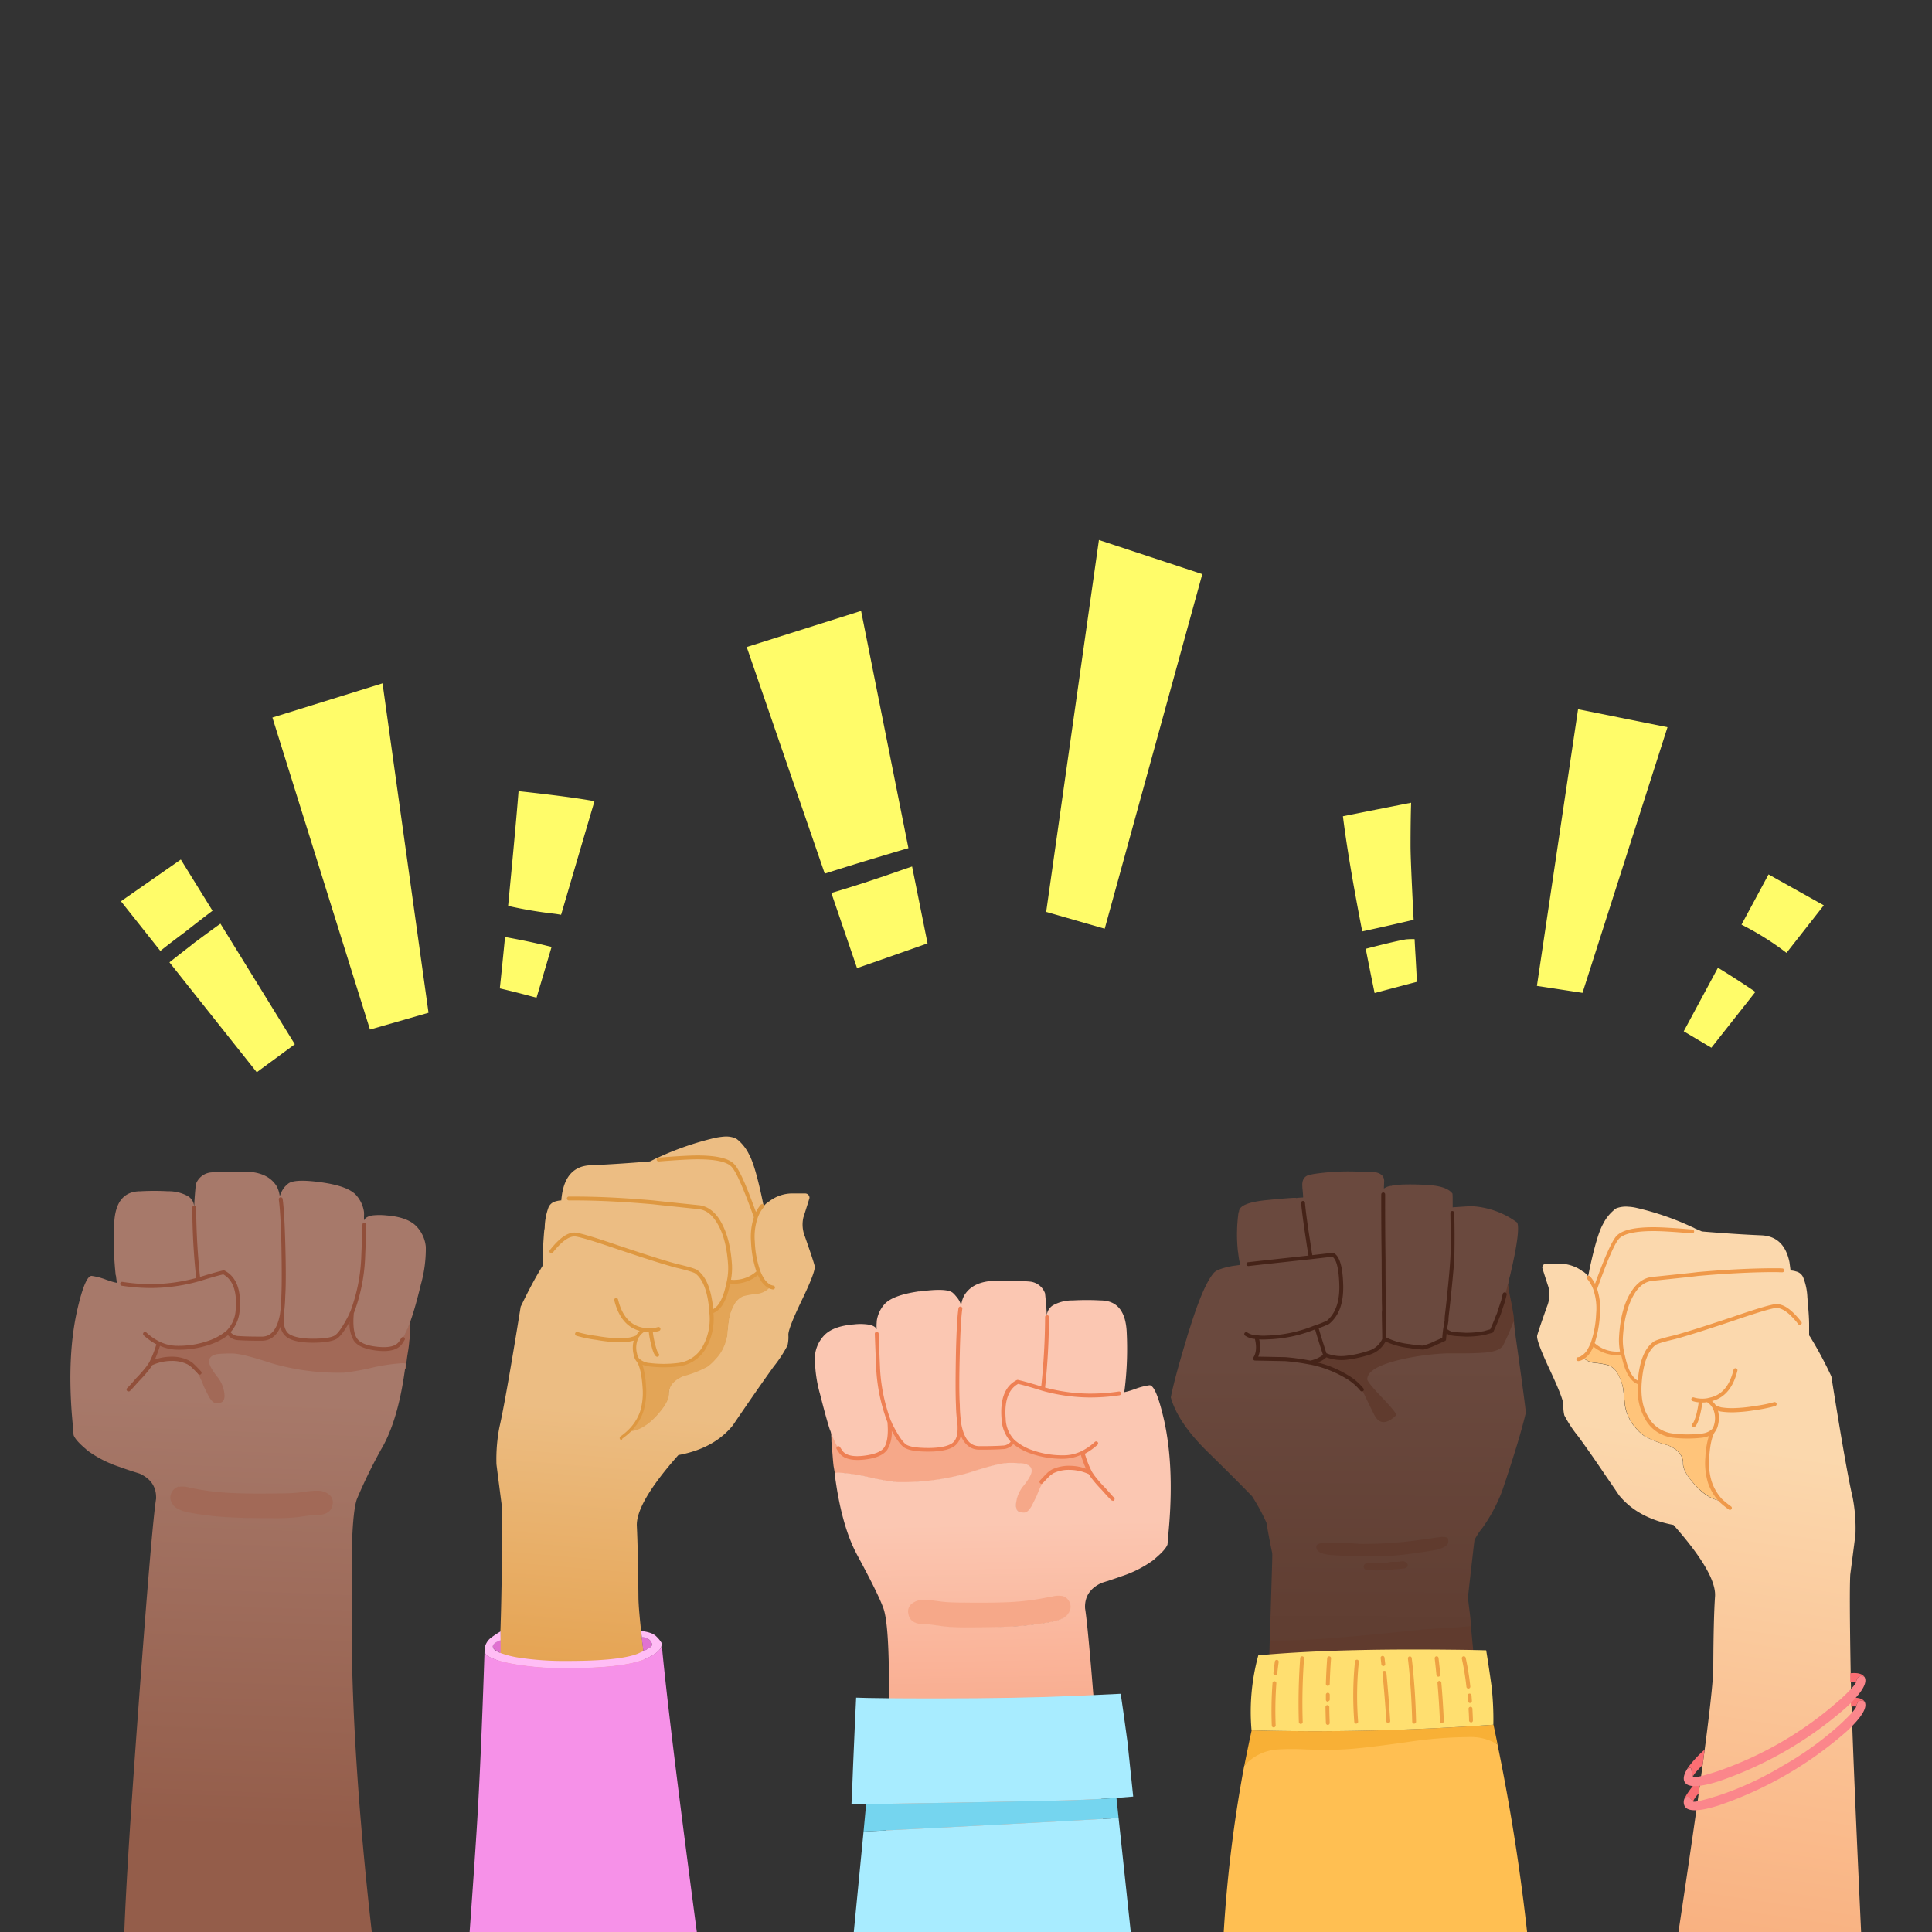 <svg xmlns="http://www.w3.org/2000/svg" xmlns:xlink="http://www.w3.org/1999/xlink" viewBox="0 0 500 500"><rect x="0" y="0" width="500" height="500" fill="#333333" stroke="none"/><defs><clipPath id="ae184c5f-622c-4929-b6ff-2430091880f5"><rect width="500" height="500" fill="none"/></clipPath><linearGradient id="fd5b0e26-0477-46ad-ad1f-4094d61a4704" x1="59.04" y1="473.56" x2="63.36" y2="361.73" gradientUnits="userSpaceOnUse"><stop offset="0" stop-color="#945d4a"/><stop offset="1" stop-color="#a7796a"/></linearGradient><linearGradient id="b4013933-eb2f-4512-9aa9-7f953f79d780" x1="161.72" y1="445.36" x2="168.44" y2="366.16" gradientUnits="userSpaceOnUse"><stop offset="0" stop-color="#e49f4a"/><stop offset="1" stop-color="#ecbd83"/></linearGradient><linearGradient id="b3c605c7-67d4-4d4f-bb54-106529988d3f" x1="257.02" y1="373.47" x2="258.32" y2="447.28" gradientUnits="userSpaceOnUse"><stop offset="0.28" stop-color="#fbc7b2"/><stop offset="1" stop-color="#f9aa8c"/></linearGradient><linearGradient id="f10c0a8f-98c0-414b-a6f8-956f45a78f44" x1="348.36" y1="483.84" x2="349" y2="352.66" gradientUnits="userSpaceOnUse"><stop offset="0" stop-color="#573427"/><stop offset="1" stop-color="#6a493e"/></linearGradient><linearGradient id="b0e8ffd4-2885-41bc-840e-a518260a9fad" x1="430.04" y1="512.84" x2="451.26" y2="373.94" gradientUnits="userSpaceOnUse"><stop offset="0" stop-color="#f9ad7c"/><stop offset="1" stop-color="#fbd8ad"/></linearGradient></defs><g id="ad80e84c-d264-4fb3-bef9-96797dccf18e" data-name="OBJECTS"><g clip-path="url(#ae184c5f-622c-4929-b6ff-2430091880f5)"><g id="a21a6cfd-efb3-456b-87ff-19b3e881b372" data-name="Layer0 0 FILL"><path d="M70.7,393.05c-4.45,0-8.07-.07-10.76-.2a79.94,79.94,0,0,1-10.73-1.2,11,11,0,0,1-3.26-1,3.82,3.82,0,0,1-2.05-2.8,3.07,3.07,0,0,1,.53-2,2.84,2.84,0,0,1,1.72-1.23,2.67,2.67,0,0,1,.81-.1,11,11,0,0,1,2.18.29,65.88,65.88,0,0,0,11.17,1.4c1.77.09,4.06.13,6.82.13l4.52,0a53.28,53.28,0,0,0,5.33-.2c.6-.06,1.5-.18,2.69-.35a18.29,18.29,0,0,1,2.3-.16h.49a5,5,0,0,1,2.93,1.1,2.78,2.78,0,0,1,.86,2.79,3,3,0,0,1-1.82,2.34,4.59,4.59,0,0,1-1.56.42l-1.66.05c-.26,0-1.7.18-4.28.55A58.48,58.48,0,0,1,70.7,393.05Zm-14.6-29.7c-.7,0-1.37-.5-2-1.5a21.62,21.62,0,0,1-1.56-3.06,22.86,22.86,0,0,0-1.44-3.19,13.9,13.9,0,0,0-2.61-2.9,9.24,9.24,0,0,0-4.22-.85A12.57,12.57,0,0,0,39.13,353l-.53.24.27-.51a25,25,0,0,0,1.64-3.92c.13-.43.27-.85.4-1.25l.07-.22.21.1A10.85,10.85,0,0,0,46,348.6a23.53,23.53,0,0,0,8-1.29,14.35,14.35,0,0,0,4.84-2.71l.19-.17.12.23a2.8,2.8,0,0,0,2.54,1.44c1.28.1,3.29.15,6,.15s4.2-2,5-5.94l.4.05c-.16,2.64.38,4.38,1.61,5.17s3.36,1.22,6.24,1.22,4.8-.29,5.8-.87,2.33-2.59,4-5.87a.51.51,0,0,1,.19-.4l.39-.39,0,.55c-.29,3.23,0,5.51.86,6.77s2.72,2,5.61,2.31a13.51,13.51,0,0,0,1.62.1c2,0,3.34-.51,4.1-1.52a8.88,8.88,0,0,0,.58-1,15.75,15.75,0,0,0,.9-1.69,13.29,13.29,0,0,0,.59-1.34,2.73,2.73,0,0,0,.2-.48l.4-1.51c0,.18,0,1.91,0,2.07,0,.44-.06.88-.1,1.31q0,1.14-.15,2.25c-.16,2.05-.4,2.91-.64,4.75l-.34,2.5-.92-.88a5.69,5.69,0,0,0-1,0,28.54,28.54,0,0,0-7,.85,60.63,60.63,0,0,1-6.94,1.2A62.33,62.33,0,0,1,70.19,353c-5-1.65-8.4-2.49-10-2.49a29,29,0,0,0-3.91.15c-1.31.24-1.94.8-1.94,1.7,0,.75.68,2,2,3.68a8.57,8.57,0,0,1,2,5,3.07,3.07,0,0,1-.23,1.45C57.83,363,57.14,363.35,56.1,363.35Z" fill="#a26957"/><path d="M30,330.05c.07.66.16,1.31.25,1.95a14.31,14.31,0,0,1-1.7-.45l-.9-.3-.15-.05a17.12,17.12,0,0,0-3.8-1q-1.7,0-3.75,9-2.55,11.44-1.35,26.9l.45,5.3q.45,1.31,3.1,3.55a6.22,6.22,0,0,0,.7.6,29.61,29.61,0,0,0,8,4.05q2.35.86,5.25,1.75,4.31,1.95,4.3,6.2a.51.51,0,0,0,0,.3q-1.08,6.54-4.6,54.4Q32,493.55,32,507.7l64.85-2.25Q91.25,458,91,422.4V404.65q.12-13,1.35-16.65a131,131,0,0,1,6.85-13.9q4.14-7.65,5.8-21.2a3.94,3.94,0,0,0-.9-.1,47.53,47.53,0,0,0-8.2,1.25,62.11,62.11,0,0,1-6.9,1.2,61.93,61.93,0,0,1-18.75-2.45q-7.6-2.51-10.1-2.5a29.81,29.81,0,0,0-3.95.15c-1.4.27-2.1.9-2.1,1.9,0,.8.68,2.07,2,3.8a8.34,8.34,0,0,1,2,4.85,3.09,3.09,0,0,1-.2,1.35c-.27.53-.88.8-1.85.8-.63,0-1.23-.47-1.8-1.4-.1-.1-.62-1.12-1.55-3.05a22.82,22.82,0,0,0-1.45-3.2,14,14,0,0,0-2.65-2.95,9.24,9.24,0,0,0-4.35-.9,12.67,12.67,0,0,0-5.25,1.2,26,26,0,0,0,1.65-4c.13-.43.27-.85.4-1.25A11,11,0,0,0,46,348.8a23.65,23.65,0,0,0,8.1-1.3,14.54,14.54,0,0,0,4.9-2.75,3,3,0,0,0,2.7,1.55q1.95.15,6,.15c2.67,0,4.38-2.07,5.15-6.1-.17,2.73.4,4.52,1.7,5.35S78,347,80.9,347s4.87-.3,5.9-.9,2.38-2.62,4-5.95a.49.49,0,0,1,.15-.35q-.45,5,.9,6.9c.87,1.3,2.78,2.1,5.75,2.4s4.9-.17,5.9-1.5a10.58,10.58,0,0,0,.6-1,14.21,14.21,0,0,0,.9-1.7,13.79,13.79,0,0,0,.6-1.35,2.37,2.37,0,0,0,.2-.5,8.38,8.38,0,0,0,.35-.8,4.41,4.41,0,0,0,.15-.55c.78-2.2,1.65-5.26,2.6-9.2a34.41,34.41,0,0,0,1.3-9.8,8.84,8.84,0,0,0-2.65-5.55c-1.57-1.47-4.07-2.33-7.5-2.6a17.35,17.35,0,0,0-3.7,0c-1.17.22-1.89.65-2.15,1.3,0-.4,0-.75,0-1.05a8.77,8.77,0,0,0,0-1.15,8.18,8.18,0,0,0-1.9-4.2Q90.3,307,83.25,306t-8.7.35a9.23,9.23,0,0,0-.85.8,7.12,7.12,0,0,0-1.3,2.45,7.22,7.22,0,0,0-.75-2.5l-.05-.1q-2.32-3.79-8.55-3.8c-4.23,0-7.12.08-8.65.25a4.63,4.63,0,0,0-3.7,3c-.1.86-.18,1.73-.25,2.6-.1,1.17-.16,2.35-.2,3.55a3.35,3.35,0,0,0-1.55-3,10.2,10.2,0,0,0-5.2-1.3,63.33,63.33,0,0,0-7.15,0q-6.49,0-6.8,8.45a85.93,85.93,0,0,0,.4,13.35m16.25,54.7a6.58,6.58,0,0,1,2.9.2,66.13,66.13,0,0,0,11.2,1.4c2.67.13,6.45.17,11.35.1,2.37,0,4.15-.07,5.35-.2.6-.07,1.5-.18,2.7-.35a17.53,17.53,0,0,1,2.75-.15,4.67,4.67,0,0,1,2.8,1.05,2.54,2.54,0,0,1,.8,2.6,2.76,2.76,0,0,1-1.7,2.2,4.54,4.54,0,0,1-1.5.4l-1.65.05c-.27,0-1.7.18-4.3.55a55.16,55.16,0,0,1-6.2.25q-6.7,0-10.75-.2a79.28,79.28,0,0,1-10.7-1.2,10.79,10.79,0,0,1-3.2-1,3.6,3.6,0,0,1-1.95-2.65,2.81,2.81,0,0,1,.5-1.9A2.65,2.65,0,0,1,46.2,384.75Z" fill="url(#fd5b0e26-0477-46ad-ad1f-4094d61a4704)"/></g><g id="a2bde308-9936-446e-abe0-46267ce46ee8" data-name="Layer0 0 MEMBER 0 1 STROKES"><path d="M33.25,360.1a.47.47,0,0,1-.35-.15.48.48,0,0,1,0-.7l.3-.3c.39-.39,1.07-1.14,2-2.23a35.33,35.33,0,0,0,2.72-3.1c.23-.33.45-.67.68-1a26.27,26.27,0,0,0,1.61-3.86c.08-.28.17-.56.26-.84a16.32,16.32,0,0,1-3.28-2.33.5.5,0,1,1,.68-.74,14.46,14.46,0,0,0,3.43,2.37h0A10.54,10.54,0,0,0,46,348.3,23.39,23.39,0,0,0,53.93,347a14.37,14.37,0,0,0,4.74-2.65A8.25,8.25,0,0,0,61,338.81c.37-4.56-.71-7.58-3.22-9-1.05.24-2.63.67-4.68,1.3l-1.66.5h0a46.24,46.24,0,0,1-11.83,1.72,49,49,0,0,1-8.09-.58.5.5,0,0,1,.18-1,46.76,46.76,0,0,0,7.91.57,45,45,0,0,0,11.16-1.57,175.37,175.37,0,0,1-1-18.23.5.5,0,0,1,.5-.5h0a.5.5,0,0,1,.5.5,175.23,175.23,0,0,0,1,17.95l1.07-.33c2.21-.67,3.87-1.12,4.94-1.36a.49.49,0,0,1,.34.05c3,1.56,4.33,4.93,3.92,10a9.4,9.4,0,0,1-2.37,5.94,2.67,2.67,0,0,0,2.11,1c1.28.1,3.28.15,6,.15,2.41,0,3.93-1.89,4.66-5.69a.08.08,0,0,1,0,0,43.06,43.06,0,0,0,.38-4.94c.13-2.78.12-7.32,0-13.52-.14-5.42-.37-9.23-.67-11.34a.5.5,0,1,1,1-.14c.3,2.14.53,6,.68,11.46.17,6.21.18,10.78,0,13.58a46.8,46.8,0,0,1-.4,5.1c-.15,2.5.35,4.14,1.47,4.86s3.26,1.17,6.08,1.17,4.7-.28,5.65-.83c.64-.39,1.82-1.7,3.81-5.66a.94.94,0,0,1,.2-.47,44.82,44.82,0,0,0,2.84-13.81q.24-5.88.33-8.79a.48.48,0,0,1,.51-.49.52.52,0,0,1,.49.51c-.06,1.95-.17,4.88-.33,8.81a46,46,0,0,1-2.91,14.14c-.28,3.13,0,5.32.82,6.51s2.59,1.9,5.39,2.18,4.57-.13,5.45-1.3c.19-.28.39-.6.6-.93a.5.5,0,1,1,.85.51c-.21.36-.42.69-.64,1-1.12,1.5-3.26,2.07-6.37,1.72s-5.14-1.18-6.11-2.62a8.61,8.61,0,0,1-1.09-4.86c-1.32,2.39-2.41,3.84-3.33,4.41-1.13.65-3.14,1-6.16,1s-5.22-.43-6.62-1.33a4.23,4.23,0,0,1-1.76-2.83c-1,2.4-2.62,3.63-4.81,3.66-2.71,0-4.75-.05-6-.15a3.67,3.67,0,0,1-2.78-1.3A15.31,15.31,0,0,1,54.26,348,24.3,24.3,0,0,1,46,349.3a11.46,11.46,0,0,1-4.6-1c-.07.23-.15.47-.22.71-.35,1-.72,2-1.11,2.85a12.72,12.72,0,0,1,4.23-.75,9.85,9.85,0,0,1,4.61,1,5.94,5.94,0,0,1,1.06.71c.63.59,1.31,1.28,2.05,2.09a.5.5,0,0,1,0,.71.51.51,0,0,1-.71,0c-.72-.79-1.39-1.47-2-2a5.69,5.69,0,0,0-.87-.57,8.91,8.91,0,0,0-4.14-.84,12.12,12.12,0,0,0-4.91,1.1c-.21.32-.42.64-.63.94a36.93,36.93,0,0,1-2.8,3.2c-1,1.11-1.65,1.86-2.06,2.26l-.3.3A.49.49,0,0,1,33.25,360.1Z" fill="#914f3a"/></g><g id="a657b7cd-db2b-44d8-92e6-8ef924c7ff01" data-name="Layer0 1 FILL"><path d="M134.76,338.12q-3.93,24.42-5.51,31.23a43.64,43.64,0,0,0-.77,9.57q0,.12,1.35,10.51.3,4.56-.11,25.06t-5,115.06L182,531.67Q165.35,426.06,165.23,413.5t-.41-18.44q-.4-5.93,10.74-18.49,9.28-1.69,14.15-7.75.12-.22,3.76-5.52t6.75-9.62a33.49,33.49,0,0,0,3.58-5.46,9.25,9.25,0,0,0,.23-2.7q-.1-1.59,3.47-9t3.34-8.8c0-.31-.84-2.88-2.52-7.69a8.27,8.27,0,0,1-.41-4.93c1.06-3.33,1.58-5,1.58-5.05a1.1,1.1,0,0,0-1.05-1.18H205.5a9.84,9.84,0,0,0-6.45,2.06.75.75,0,0,0-.3.18,5.56,5.56,0,0,0-1.11,1.05c-.11-.5-.2-1-.3-1.47q-1.93-9.19-3.52-12a11.52,11.52,0,0,0-2.88-3.7,3.3,3.3,0,0,0-.41-.29l-.35-.18a6.56,6.56,0,0,0-3-.35,18.05,18.05,0,0,0-2.29.35,77.41,77.41,0,0,0-14.33,4.93,3.89,3.89,0,0,1-.58.24c-.57.3-1.16.59-1.76.88q-8.4.7-15.33,1-5.88.19-7.28,6.63a1.55,1.55,0,0,1-.05.23,20.4,20.4,0,0,0-.3,2.23,5.76,5.76,0,0,0-1.41.24,2.7,2.7,0,0,0-1.88,1.53,16,16,0,0,0-1,5.22c0,.26-.07.52-.12.76q-.31,3.66-.35,6.28v.12c0,1,0,1.83.06,2.59l-.06.05-.59,1q-2.37,3.92-5.11,9.63m61.47-3.52a23.42,23.42,0,0,0-3.88.64,5.13,5.13,0,0,0-2.64,2.64,11.31,11.31,0,0,0-1.23,3.76c-.16,1.18-.3,2.47-.41,3.88a12,12,0,0,1-1,3.17,9.82,9.82,0,0,1-1.94,2.87,11.26,11.26,0,0,1-2.11,2,28,28,0,0,1-6.17,2.41c-2.62,1.13-3.91,2.74-3.87,4.81q0,2-3.11,5.46-3.28,3.66-6.69,4a16,16,0,0,1-2.29,2,16,16,0,0,0,2.29-2,12.44,12.44,0,0,0,3-4.75,17.49,17.49,0,0,0,.65-6.46c-.24-3.45-.79-5.75-1.65-6.93a1,1,0,0,1-.17-.23,3.14,3.14,0,0,1-.47-1.24,6.29,6.29,0,0,1,.23-4.05c.08-.15.16-.29.24-.41a11.91,11.91,0,0,1-1.71.53,15.45,15.45,0,0,1-3.4.24,37.86,37.86,0,0,1-5.4-.59,33.56,33.56,0,0,1-5.11-1.06,33.56,33.56,0,0,0,5.11,1.06,37.86,37.86,0,0,0,5.4.59,15.45,15.45,0,0,0,3.4-.24,11.91,11.91,0,0,0,1.71-.53.7.7,0,0,1,.17-.29,4.88,4.88,0,0,1,1.65-1.59,8,8,0,0,1-.88-.17q-4.81-1.19-6.4-7.58,1.58,6.41,6.4,7.58a8,8,0,0,0,.88.17,6.5,6.5,0,0,0,1.76.12,8.45,8.45,0,0,0,2-.35,8.45,8.45,0,0,1-2,.35,20.12,20.12,0,0,0,.64,3.64,6.2,6.2,0,0,0,1.06,2.7,6.2,6.2,0,0,1-1.06-2.7,20.12,20.12,0,0,1-.64-3.64,6.5,6.5,0,0,1-1.76-.12,4.88,4.88,0,0,0-1.65,1.59.7.7,0,0,0-.17.29c-.08.12-.16.26-.24.41a6.29,6.29,0,0,0-.23,4.05,3.14,3.14,0,0,0,.47,1.24,1,1,0,0,0,.17.23,4.74,4.74,0,0,0,3,1.35,30.17,30.17,0,0,0,7.51,0,9,9,0,0,0,6.93-4.81,14.94,14.94,0,0,0,1.64-8.75v-.12q-.52-7.86-3.81-10.33-.65-.53-4.94-1.53-3.75-.93-15.32-4.81-9.74-3.34-11.33-3.34c-1.7,0-3.7,1.44-6,4.34,2.29-2.9,4.29-4.34,6-4.34q1.59,0,11.33,3.34,11.56,3.87,15.32,4.81,4.29,1,4.94,1.53,3.28,2.47,3.81,10.33c1.68-.43,3-2.21,3.88-5.34.23-.86.43-1.68.58-2.46a16.91,16.91,0,0,0,.36-4.23q-.42-6.81-2.71-10.8t-5.51-4.23q-10.75-1.11-11.63-1.23-11.26-1-20.13-1h0q8.86,0,20.13,1,.89.12,11.63,1.23,3.35.3,5.51,4.23t2.71,10.8a16.91,16.91,0,0,1-.36,4.23,9.28,9.28,0,0,0,7.75-2.47,26.22,26.22,0,0,1-1.47-7.75,15.61,15.61,0,0,1,.77-6.4q-3.93-11-5.81-13.26t-9.34-2.24q-3,0-10,.53,7-.53,10-.53,7.45,0,9.34,2.24t5.81,13.26a9.67,9.67,0,0,1,1.64-2.93,9.67,9.67,0,0,0-1.64,2.93,15.61,15.61,0,0,0-.77,6.4,26.22,26.22,0,0,0,1.47,7.75,11.78,11.78,0,0,0,.77,1.59,5.55,5.55,0,0,0,1.82,2.05,3.1,3.1,0,0,0,1.17.41,3.1,3.1,0,0,1-1.17-.41A5.34,5.34,0,0,1,196.23,334.6Z" fill="url(#b4013933-eb2f-4512-9aa9-7f953f79d780)"/><path d="M163,370.09a12.28,12.28,0,0,0,2.95-4.68,17.25,17.25,0,0,0,.64-6.38c-.23-3.39-.77-5.68-1.61-6.82l.31-.25a4.58,4.58,0,0,0,2.87,1.28,21.83,21.83,0,0,0,3.38.24,38.21,38.21,0,0,0,4.09-.24,8.78,8.78,0,0,0,6.77-4.71,14.82,14.82,0,0,0,1.62-8.64v-.28l.15,0c1.6-.41,2.86-2.16,3.73-5.2.24-.86.43-1.68.59-2.45l0-.18.19,0a11.57,11.57,0,0,0,1.3.07,9,9,0,0,0,6.29-2.49l.21-.19.11.27a11.2,11.2,0,0,0,.75,1.55,5.47,5.47,0,0,0,1.75,2l.2.13-.16.17a5.4,5.4,0,0,1-2.92,1.53,23.75,23.75,0,0,0-3.85.64,4.88,4.88,0,0,0-2.53,2.55,11.13,11.13,0,0,0-1.21,3.69c-.16,1.17-.3,2.47-.41,3.86a12.22,12.22,0,0,1-1,3.24,10.09,10.09,0,0,1-2,2.93,11.6,11.6,0,0,1-2.15,2,28.19,28.19,0,0,1-6.22,2.43c-2.54,1.1-3.77,2.61-3.73,4.62,0,1.39-1,3.22-3.16,5.59s-4.51,3.84-6.82,4.06l-.55.05Z" fill="#e3a557"/></g><g id="ad115a46-58c9-4020-8a64-573db116b4a0" data-name="Layer0 1 1 STROKES"><path d="M160.86,372.67a.52.52,0,0,1-.4-.21.51.51,0,0,1,.11-.7,16.49,16.49,0,0,0,2.25-1.91,12.33,12.33,0,0,0,2.85-4.6,16.62,16.62,0,0,0,.62-6.26c-.22-3.3-.74-5.53-1.52-6.64a1,1,0,0,1-.24-.33,3.44,3.44,0,0,1-.52-1.37,7.2,7.2,0,0,1,0-3.7l-.67.17a16.17,16.17,0,0,1-3.5.25,37.73,37.73,0,0,1-5.48-.6,33.85,33.85,0,0,1-5.19-1.07.52.52,0,0,1-.32-.64.5.5,0,0,1,.64-.31,32.66,32.66,0,0,0,5,1,37.28,37.28,0,0,0,5.33.59,14.59,14.59,0,0,0,3.27-.22,11.48,11.48,0,0,0,1.47-.45,1.08,1.08,0,0,1,.18-.24,6,6,0,0,1,.81-1c-3.28-.87-5.49-3.53-6.57-7.89a.5.5,0,0,1,.36-.6.51.51,0,0,1,.61.36c1,4.11,3,6.47,6,7.21.3.07.57.13.83.17h0a6.31,6.31,0,0,0,1.61.1h0a7.94,7.94,0,0,0,1.87-.33.5.5,0,1,1,.3,1,9.26,9.26,0,0,1-1.6.33,20.72,20.72,0,0,0,.58,3.05c.45,1.89.79,2.35.91,2.46a.5.5,0,0,1,0,.7.5.5,0,0,1-.71,0c-.3-.26-.71-.84-1.21-2.95a21.93,21.93,0,0,1-.61-3.24,8.12,8.12,0,0,1-1.21-.11,4.41,4.41,0,0,0-1.32,1.33c-.09.1-.11.13-.12.18v0h0l0,.06a2,2,0,0,0-.2.36,5.78,5.78,0,0,0-.2,3.71,2.57,2.57,0,0,0,.4,1.07.58.58,0,0,0,.11.15v0h0a4.3,4.3,0,0,0,2.68,1.19,29.76,29.76,0,0,0,7.39,0,8.39,8.39,0,0,0,6.55-4.56,14.52,14.52,0,0,0,1.58-8.47v-.13c-.34-5.06-1.56-8.41-3.62-10-.18-.15-1-.56-4.74-1.44-2.52-.63-7.68-2.25-15.37-4.83-8-2.74-10.49-3.32-11.17-3.32-1.54,0-3.42,1.4-5.6,4.16a.49.49,0,0,1-.7.08.5.5,0,0,1-.08-.7c2.41-3.05,4.49-4.54,6.38-4.54,1.12,0,4.88,1.11,11.49,3.38,7.66,2.56,12.8,4.18,15.28,4.8,3.89.91,4.79,1.34,5.13,1.62,2.22,1.67,3.52,4.95,4,10,1.22-.63,2.21-2.23,2.94-4.78.23-.83.42-1.65.58-2.42a16.29,16.29,0,0,0,.34-4.1c-.27-4.44-1.15-8-2.63-10.58s-3.06-3.8-5.13-4c-7.37-.77-11.06-1.16-11.65-1.24-7.43-.65-14.19-1-20.07-1q-.94,0-1.74,0a.53.53,0,0,1-.52-.48.5.5,0,0,1,.49-.52q.81,0,1.77,0c5.91,0,12.7.34,20.18,1,.59.08,4.39.48,11.64,1.23,2.38.21,4.37,1.72,5.9,4.49s2.48,6.41,2.76,11a16.85,16.85,0,0,1-.26,3.81,8.67,8.67,0,0,0,6.57-2.16,27.49,27.49,0,0,1-1.38-7.58,16.43,16.43,0,0,1,.73-6.43c-2.56-7.16-4.46-11.52-5.66-12.94s-4.16-2.06-8.95-2.06c-2,0-5.35.19-10,.56a.5.5,0,0,1-.54-.46.51.51,0,0,1,.46-.54c4.65-.37,8-.56,10.05-.56,5.17,0,8.35.79,9.71,2.41s3,5.47,5.47,12.22a10.12,10.12,0,0,1,1.22-1.86.5.5,0,0,1,.77.65,8.83,8.83,0,0,0-1.55,2.75h0a15.14,15.14,0,0,0-.73,6.19,25.55,25.55,0,0,0,1.43,7.59h0a10.63,10.63,0,0,0,.72,1.51,5.16,5.16,0,0,0,1.68,1.88,2.67,2.67,0,0,0,.95.35.49.49,0,0,1,.43.56.51.51,0,0,1-.56.43,3.79,3.79,0,0,1-1.34-.48,6.17,6.17,0,0,1-2-2.23,10.58,10.58,0,0,1-.52-1,9.73,9.73,0,0,1-7.16,2.18c-.14.66-.31,1.35-.5,2.05-.89,3.07-2.18,4.94-3.85,5.57a15.23,15.23,0,0,1-1.73,8.76,9.45,9.45,0,0,1-7.29,5.06,31.31,31.31,0,0,1-7.65,0,7.63,7.63,0,0,1-1.68-.43,23.06,23.06,0,0,1,.9,5.47,17.85,17.85,0,0,1-.67,6.65,13.37,13.37,0,0,1-3.07,5h0a17.79,17.79,0,0,1-2.39,2A.45.45,0,0,1,160.86,372.67Z" fill="#de9841"/></g><g id="aa5b9c2f-f537-4d16-98f3-f63efe99368e" data-name="Layer0 2 FILL"><path d="M127.85,426.75a5.4,5.4,0,0,0,1.7,1v-3.3c-1.85.69-2.41,1.45-1.7,2.3m40.9-1.2a2.12,2.12,0,0,0-1.1-1.45,3.28,3.28,0,0,0-1.6-.45l.45,3.65C168.1,426.57,168.85,426,168.75,425.55Z" fill="#e072d1"/><path d="M167.65,424.1a2.12,2.12,0,0,1,1.1,1.45c.1.43-.65,1-2.25,1.75L165,428q-4.91,1.88-18.4,1.85a76.41,76.41,0,0,1-12.3-.85,25.25,25.25,0,0,1-4.75-1.2,5.4,5.4,0,0,1-1.7-1c-.71-.85-.15-1.61,1.7-2.3l0-2.3a26.55,26.55,0,0,0-2.35,1.55,4.29,4.29,0,0,0-1.8,3.05c0,.23,0,.43,0,.6a1.77,1.77,0,0,0,.45.85q1.43,1.37,6.6,2.35a74.16,74.16,0,0,0,13.9,1.15q15.19,0,20.7-2.4c2.85-1.27,4.24-2.52,4.15-3.75v-.05a.88.88,0,0,0,0-.4,7.55,7.55,0,0,0-1.25-1.55q-1.08-1.19-4.05-1.5l.2,1.6A3.28,3.28,0,0,1,167.65,424.1Z" fill="#ffbdf5"/><path d="M167.05,429.3q-5.51,2.42-20.7,2.4a74.16,74.16,0,0,1-13.9-1.15q-5.17-1-6.6-2.35a1.77,1.77,0,0,1-.45-.85q-.95,28.88-2,45.6t-4.05,56.85h65q-10.76-79.11-13.1-104.25C171.29,426.78,169.9,428,167.05,429.3Z" fill="#f691e8"/></g><g id="b599ea94-f28c-4ec9-9519-b9bc9aec3ad0" data-name="Layer0 3 FILL"><path d="M250.45,421.3a58.13,58.13,0,0,1-6.22-.25c-2.59-.37-4-.55-4.28-.55l-1.65-.05a4.71,4.71,0,0,1-1.59-.42,3,3,0,0,1-1.81-2.35,2.75,2.75,0,0,1,.87-2.78,4.91,4.91,0,0,1,2.91-1.1h.5a18.29,18.29,0,0,1,2.3.16c1.19.17,2.09.29,2.69.35a53.28,53.28,0,0,0,5.33.2l4.52,0c2.76,0,5,0,6.82-.13A65.88,65.88,0,0,0,272,413a11,11,0,0,1,2.18-.29,2.78,2.78,0,0,1,.82.1,2.84,2.84,0,0,1,1.71,1.23,3.07,3.07,0,0,1,.53,2,3.82,3.82,0,0,1-2.05,2.8,11,11,0,0,1-3.26,1,79.94,79.94,0,0,1-10.73,1.2C258.52,421.23,254.9,421.3,250.45,421.3Zm14.6-29.7a2.07,2.07,0,0,1-2-.91,3.16,3.16,0,0,1-.22-1.44,8.57,8.57,0,0,1,2-5c1.33-1.69,2-2.93,2-3.68,0-.9-.63-1.46-1.94-1.7a29,29,0,0,0-3.91-.15c-1.64,0-5,.84-10,2.49a62.33,62.33,0,0,1-18.81,2.46,61.41,61.41,0,0,1-6.94-1.2,47.1,47.1,0,0,0-8.16-1.25c-.28,0,.72,1.2.41,1.29l-1.09.68-.67-3.85c-.2-1.85-.18-2-.35-4l-.2-2.3c0-.45,0-.88-.05-1.3,0-.17,0-2.1,0-2.22l.37,1.66c.07.14.14.29.21.47.19.46.39.9.59,1.34.3.62.6,1.21.89,1.73.23.32.45.64.65.94.75,1,2.12,1.51,4.08,1.51a13.67,13.67,0,0,0,1.63-.1c2.89-.29,4.78-1.07,5.6-2.31s1.17-3.54.87-6.77l0-.55.39.39a.65.65,0,0,1,.21.49c1.62,3.19,3,5.17,3.95,5.78s3,.87,5.8.87,5-.41,6.24-1.22,1.77-2.53,1.61-5.17l.4-.05c.75,4,2.37,5.91,4.95,5.94s4.7-.05,6-.15a2.79,2.79,0,0,0,2.54-1.44l.12-.23.19.17a14.52,14.52,0,0,0,4.84,2.71,23.53,23.53,0,0,0,8,1.29,10.85,10.85,0,0,0,4.81-1.13l.21-.1.07.22c.13.4.27.82.4,1.25a25,25,0,0,0,1.64,3.92l.27.51-.53-.24a12.57,12.57,0,0,0-5.17-1.18,9.44,9.44,0,0,0-4.31.88,14.43,14.43,0,0,0-2.52,2.87,23.66,23.66,0,0,0-1.43,3.17,20.2,20.2,0,0,1-1.6,3.12C266.42,391.1,265.75,391.6,265.05,391.6Z" fill="#f6a889"/><path d="M237.9,334.2q-7.05,1-9.1,3.45a8.3,8.3,0,0,0-1.9,4.25c0,.33-.05.7-.05,1.1s0,.65.05,1.05c-.27-.63-1-1.05-2.15-1.25a14.66,14.66,0,0,0-3.7-.05c-3.43.27-5.93,1.13-7.5,2.6a8.84,8.84,0,0,0-2.65,5.55,34.41,34.41,0,0,0,1.3,9.8c1,3.93,1.82,7,2.55,9.25l.2.5c.1.3.2.58.3.85s.13.28.2.45q.3.71.6,1.35c.3.63.6,1.22.9,1.75l.65.95q1.5,2,5.9,1.5c3-.3,4.88-1.1,5.75-2.4s1.2-3.6.9-6.9a.49.49,0,0,1,.15.35c1.67,3.33,3,5.32,4,5.95s3,.9,5.9.9,5.05-.42,6.35-1.25,1.87-2.62,1.7-5.35c.77,4,2.48,6.07,5.15,6.1s4.7-.05,6-.15a3,3,0,0,0,2.7-1.55,14.54,14.54,0,0,0,4.9,2.75,23.65,23.65,0,0,0,8.1,1.3,11,11,0,0,0,4.9-1.15c.13.4.27.82.4,1.25a26,26,0,0,0,1.65,4,12.67,12.67,0,0,0-5.25-1.2,9.57,9.57,0,0,0-4.4.9,14.56,14.56,0,0,0-2.6,2.95,22.82,22.82,0,0,0-1.45,3.2c-.93,1.93-1.45,2.95-1.55,3.05-.57.93-1.17,1.4-1.8,1.4-1,0-1.58-.27-1.85-.8a3.09,3.09,0,0,1-.2-1.35,8.34,8.34,0,0,1,2-4.85c1.37-1.73,2.05-3,2.05-3.8,0-1-.7-1.63-2.1-1.9a29.81,29.81,0,0,0-3.95-.15q-2.5,0-10.1,2.5a61.93,61.93,0,0,1-18.75,2.45,62.11,62.11,0,0,1-6.9-1.2,47.53,47.53,0,0,0-8.2-1.25,3.29,3.29,0,0,0-1,.15q1.69,13.5,5.85,21.2,5.55,10.25,6.8,13.85t1.4,16.65v17.75q-.26,35.6-5.8,83.05L289.2,536q0-14.15-3.8-65.45-3.5-47.85-4.6-54.4a.51.51,0,0,0,0-.3q0-4.24,4.3-6.2,2.89-.9,5.25-1.75a29.61,29.61,0,0,0,8-4.05,6.22,6.22,0,0,0,.7-.6q2.65-2.25,3.1-3.55l.45-5.3q1.2-15.45-1.35-26.9-2.06-9-3.75-9a17.12,17.12,0,0,0-3.8,1l-.15.05-.9.3a14.31,14.31,0,0,1-1.7.45c.1-.63.18-1.28.25-1.95a85.85,85.85,0,0,0,.4-13.35q-.3-8.44-6.8-8.45a63.33,63.33,0,0,0-7.15,0,10.16,10.16,0,0,0-5.2,1.3,3.42,3.42,0,0,0-1.55,3c0-1.2-.1-2.38-.2-3.55-.07-.87-.15-1.73-.25-2.6a4.63,4.63,0,0,0-3.7-3c-1.53-.17-4.42-.25-8.65-.25s-7,1.27-8.55,3.8a.16.16,0,0,1-.05.1,7.22,7.22,0,0,0-.75,2.5,5.81,5.81,0,0,0-1.35-2.4,6.36,6.36,0,0,0-.8-.85q-1.54-1.35-8.7-.35m34.15,79a6.58,6.58,0,0,1,2.9-.2,2.65,2.65,0,0,1,1.6,1.15,2.81,2.81,0,0,1,.5,1.9,3.6,3.6,0,0,1-1.95,2.65,10.79,10.79,0,0,1-3.2,1,79.28,79.28,0,0,1-10.7,1.2q-4.05.19-10.75.2a55.16,55.16,0,0,1-6.2-.25c-2.6-.37-4-.55-4.3-.55l-1.65-.05a4.54,4.54,0,0,1-1.5-.4,2.76,2.76,0,0,1-1.7-2.2,2.54,2.54,0,0,1,.8-2.6,4.67,4.67,0,0,1,2.8-1.05,17.53,17.53,0,0,1,2.75.15c1.2.17,2.1.28,2.7.35,1.2.13,3,.2,5.35.2,4.9.07,8.68,0,11.35-.1A66.13,66.13,0,0,0,272.05,413.2Z" fill="url(#b3c605c7-67d4-4d4f-bb54-106529988d3f)"/></g><g id="e9eb0159-b21c-4e2d-a59c-7fbfb4f9c6b1" data-name="Layer0 3 MEMBER 0 1 STROKES"><path d="M287.9,388.35a.52.52,0,0,1-.35-.14l-.3-.31c-.41-.4-1.11-1.17-2.08-2.27a34.55,34.55,0,0,1-2.78-3.2c-.21-.29-.42-.61-.63-.93a12.12,12.12,0,0,0-4.91-1.1,9.13,9.13,0,0,0-4.17.84c-.29.18-.59.39-.87.6-.56.53-1.22,1.21-1.94,2a.5.5,0,0,1-.71,0,.51.51,0,0,1,0-.71c.74-.8,1.42-1.5,2-2.07a8.35,8.35,0,0,1,1-.72,10.13,10.13,0,0,1,4.66-1,12.72,12.72,0,0,1,4.23.75,29.6,29.6,0,0,1-1.1-2.84c-.08-.25-.16-.49-.23-.72a11.46,11.46,0,0,1-4.6,1,24.44,24.44,0,0,1-8.27-1.33,15.37,15.37,0,0,1-4.61-2.47,3.67,3.67,0,0,1-2.78,1.3c-1.3.1-3.34.15-6,.15-2.19,0-3.81-1.26-4.82-3.68a4.22,4.22,0,0,1-1.76,2.85c-1.4.9-3.56,1.33-6.62,1.33s-5-.32-6.15-1c-.93-.57-2-2-3.34-4.41a8.52,8.52,0,0,1-1.1,4.86c-1,1.44-3,2.3-6.11,2.62s-5.24-.22-6.35-1.7c-.21-.32-.43-.63-.66-1a.5.5,0,1,1,.82-.58l.66,1c.86,1.15,2.69,1.6,5.42,1.28s4.62-1,5.39-2.18,1.11-3.38.83-6.51A46,46,0,0,1,226.75,354c-.17-3.93-.28-6.87-.35-8.8a.5.5,0,0,1,.48-.52.51.51,0,0,1,.52.48c.07,1.93.18,4.87.35,8.8a45.12,45.12,0,0,0,2.84,13.81.94.94,0,0,1,.2.47c2,4,3.17,5.27,3.82,5.66.94.55,2.84.83,5.64.83s4.87-.39,6.08-1.17,1.62-2.37,1.47-4.89h0a43.42,43.42,0,0,1-.4-5.06c-.13-2.8-.12-7.37,0-13.58.13-5.46.35-9.32.65-11.46a.51.51,0,0,1,.57-.43.52.52,0,0,1,.43.57c-.3,2.1-.52,5.92-.65,11.34-.17,6.19-.18,10.74,0,13.52a38.21,38.21,0,0,0,.39,5v0c.72,3.8,2.25,5.66,4.67,5.69,2.67,0,4.67-.05,6-.15a2.67,2.67,0,0,0,2.11-1,9.43,9.43,0,0,1-2.37-5.94c-.41-5.1.9-8.47,3.92-10a.49.49,0,0,1,.34-.05c1.07.24,2.73.69,4.94,1.36l1.07.33a175.38,175.38,0,0,0,1-17.95.5.5,0,0,1,1,0,175.37,175.37,0,0,1-1,18.23,44.94,44.94,0,0,0,11.16,1.57,49.44,49.44,0,0,0,7.92-.54.5.5,0,0,1,.57.41.49.49,0,0,1-.41.57,50.09,50.09,0,0,1-8.08.56,46.51,46.51,0,0,1-11.82-1.71h0l-1.64-.5c-2.05-.63-3.63-1.06-4.68-1.3-2.51,1.4-3.59,4.42-3.22,9a8.2,8.2,0,0,0,2.33,5.56h0a14.26,14.26,0,0,0,4.72,2.65,23.49,23.49,0,0,0,7.94,1.27,10.63,10.63,0,0,0,4.67-1.09h0a14.92,14.92,0,0,0,3.42-2.37.5.5,0,1,1,.68.74,16.32,16.32,0,0,1-3.28,2.33l.27.85a25.54,25.54,0,0,0,1.6,3.85c.23.35.45.69.68,1a33.41,33.41,0,0,0,2.71,3.1c1,1.09,1.64,1.84,2,2.24l.3.29a.5.5,0,0,1-.35.86Z" fill="#ee8054"/></g><g id="bcaebf93-4317-42a0-909a-c1aabd3c1fc1" data-name="Layer0 4 FILL"><path d="M249.09,472.7l-25.6,1.3-6.19,63.6,79.64,2.7-7.45-69.8q-10.86.66-40.4,2.2m42.7-21.9q-1.26-9.26-1.75-12.45-3.8.15-11.9.55-14.47.64-35.57.65-16,0-21-.2-.27,5.2-.77,17.15-.27,7.31-.44,10.45l3.84-.05q23.1-.34,46.92-.85,10-.19,17.87-.75c1.49-.11,2.92-.23,4.28-.35Q292,452.76,291.79,450.8Z" fill="#a8ecff"/><path d="M223.49,474l25.6-1.3q29.53-1.53,40.4-2.2l-.55-5.2q-7.85.56-17.87.75-23.82.51-46.92.85Z" fill="#75d5ef"/></g><g id="a3a1daab-4171-4ddd-8797-4c2a9fee34be" data-name="Layer0 5 FILL"><path d="M389.6,525.4c-11.68-.23-20.48-.43-26.16-.6s-19.55-.52-40.84-.95h-.2v-.2c.27-12.78.89-23.79,1.85-32.72s2.12-22.29,3.35-39.84c.27-2.57.62-11.45,1-26.4q0-.4,0-.84v-.2h.21c12.39,0,25.55-.73,39.13-2,4.07-.4,8.27-.84,12.5-1.3l.2,0,0,.2c.6,6.35,1.61,16.73,3,30.85q.9,9.45,1.6,16.45c1.16,11.42,1.88,18.36,2.15,20.65.47,4.3.9,8.71,1.3,13.1a40.93,40.93,0,0,0,.3,4.15c.4,6.31.65,12.88.75,19.52v.2Zm-34-118.84c-.67,0-1.22,0-1.62-.06h0a1.74,1.74,0,0,1-.87-.23,1.1,1.1,0,0,1-.5-.92,1.18,1.18,0,0,1,.55-.87,1.72,1.72,0,0,1,1.05-.23l2.06,0a19,19,0,0,0,2.66-.13,5.83,5.83,0,0,1,1.28-.2h1.4l1.23-.15a1.52,1.52,0,0,1,1.33.58.89.89,0,0,1-.07,1.31,2.17,2.17,0,0,1-1.11.41l-4,.35C357.61,406.53,356.48,406.56,355.6,406.56ZM353.85,403c-.58,0-1.07,0-1.46,0-4.88-.16-7.85-.31-8.82-.45-2.14-.28-3.22-1-3.22-2.25,0-.32.15-.75.89-1l1-.25h3.85c1.28,0,3.2.13,5.71.3a104,104,0,0,0,14.66-.9c5.62-.81,6.47-.9,6.63-.9.92,0,1.45.14,1.66.43.07.11.14.31.14,1,0,1-1.06,1.73-3.25,2.29-.61.14-2.4.42-5.47.86a79.18,79.18,0,0,1-10.28.85Zm4.23-34.69c-1.06,0-2-.71-2.66-2.1-1.26-2.55-2.32-4.74-3.15-6.51a14.22,14.22,0,0,0-3.87-3.26,29.21,29.21,0,0,0-9.29-3.57v-.39c2-.55,3.33-1.2,3.84-1.92l.09-.14.15.07a9.81,9.81,0,0,0,4,.78c.38,0,.76,0,1.15-.05a29.67,29.67,0,0,0,5.91-1.29,6.07,6.07,0,0,0,3.88-3.34l0-.17V346l.3.19a17.17,17.17,0,0,0,6.43,1.92,30.22,30.22,0,0,0,3.53.4,16.46,16.46,0,0,0,3.25-1.23c.71-.3,1.37-.6,2-.9.06-.79.15-1.56.24-2.29l0-.36.27.22a6.57,6.57,0,0,0,1.56.93,16.24,16.24,0,0,0,1.88.18l1.8.1h.4a24.2,24.2,0,0,0,4.45-.46c.62-.18,1.19-.34,1.7-.47.45-.94.91-2,1.35-3.15.14-.37.29-.74.46-1.11.32-1,.69-2.17,1.09-3.33l.45-1.79.3-1.1c.06-.27.15-.58.25-.95l.23-2.31c.1.44.37,3.28.51,3.92q.09.42.15.81c.4,1.81.74,3.61,1,5.35.05.5.3,3.89.35,4.33-1.5,3.8-2.61,2.95-3,3.51-.74,1-2.34,1.64-4.75,1.84-1.66.13-3.55.2-5.62.2h-4.3a64.59,64.59,0,0,0-12.7,1.79c-5.11,1.31-7.7,2.89-7.7,4.71,0,.19.35,1,3.55,4.36,2.51,2.62,3.82,4.2,4,4.84l0,.11-.09.08C360.25,367.65,359.09,368.29,358.08,368.29Z" fill="#603b2e"/><path d="M320.55,313.65a40.9,40.9,0,0,0-.15,10.45l.05,0c0,.47.08.93.15,1.4a16,16,0,0,0,.4,1.85l-1.85.25c-2.69.5-4.34,1.09-4.95,1.75q-2.7,3-6.2,14.15c-.2.63-.42,1.3-.65,2-.13.5-.27,1-.4,1.4q-3,9.9-3.95,14.75,1.85,6.56,9.55,14.1t11.5,11.5a52,52,0,0,1,3.7,6.8c.5,2.93,1,5.57,1.5,7.9.1.36-.24,8.49-.6,22.69,12.44,0,25.7-1.56,39.35-2.89,4-.4,8.44-.46,12.74-.93-.33-3.62-.77-6.34-.84-7.42q1.55-13.8,1.7-14.85a17.21,17.21,0,0,1,2.1-3.2,42.4,42.4,0,0,0,5-9.35q1.5-4.35,3.3-10.1t2.9-10.35q-.75-6.3-2.95-21.7a4.2,4.2,0,0,1-.1-.85.6.6,0,0,1-.05-.4c0-.19-.06-.39-.1-.6a61.65,61.65,0,0,1-2.75,6.3q-1.05,1.45-4.6,1.75c-1.67.13-3.53.2-5.6.2h-4.3a64.24,64.24,0,0,0-12.75,1.8q-7.84,2-7.85,4.9,0,.71,3.6,4.5c2.47,2.57,3.78,4.15,3.95,4.75q-3.84,3.75-5.8-.15c-1.27-2.57-2.32-4.73-3.15-6.5a14.15,14.15,0,0,0-3.95-3.35,29.63,29.63,0,0,0-9.35-3.6c2.1-.57,3.42-1.23,4-2a10.53,10.53,0,0,0,5.25.75,30.08,30.08,0,0,0,5.95-1.3,6.21,6.21,0,0,0,4-3.45v-.25a17.29,17.29,0,0,0,6.5,2,30.32,30.32,0,0,0,3.55.4,16,16,0,0,0,3.35-1.25c.7-.3,1.37-.6,2-.9a.16.16,0,0,1,.1-.05c.07-.83.15-1.63.25-2.4a6.38,6.38,0,0,0,1.6,1h.1a11.2,11.2,0,0,0,1.85.2l1.8.1a24.19,24.19,0,0,0,4.9-.45c.67-.2,1.27-.37,1.8-.5.47-1,.93-2.05,1.4-3.25.13-.37.28-.73.45-1.1.33-1.07.7-2.18,1.1-3.35.15-.59.3-1.18.45-1.8l.3-1.1c.07-.27.15-.58.25-1a2.54,2.54,0,0,1,.25-.75,4,4,0,0,0,.05-.5c.12-.48.25-1,.4-1.5q2.75-11.7,1.85-13.75a21.72,21.72,0,0,0-12.05-4.25l-4.65.3c0-.5,0-1,0-1.55s0-1.34-.05-2q-1.24-1.65-5-2.1a64.9,64.9,0,0,0-7.65-.25,17.59,17.59,0,0,0-2.5.25.51.51,0,0,1-.3,0,1.73,1.73,0,0,0-.3.1.23.23,0,0,1-.2,0l-.5.1a4.49,4.49,0,0,0-1.3.6c0-.57.05-1.08.05-1.55q.25-2.25-2.4-2.7-2.51-.15-4.95-.15a59.5,59.5,0,0,0-10.95.65l-1,.2c-1.37.33-2,1.35-1.85,3.05,0,.48.08.89.1,1.25.07.76.1,1.28.1,1.55a17.23,17.23,0,0,0-1.75.15,1,1,0,0,0-.3-.05h-.5c-1.59.09-3.77.28-6.55.55q-7.65.71-7.5,3.15m54.05,84.4a2.18,2.18,0,0,1,.1.9c0,.87-1,1.57-3.1,2.1-.6.13-2.42.42-5.45.85a78.86,78.86,0,0,1-10.25.85c-1.56,0-2.73,0-3.5,0-4.9-.16-7.84-.31-8.8-.45-2-.27-3.05-.95-3.05-2.05,0-.37.25-.63.75-.8l1-.25h3.8q1.9,0,5.7.3a104.65,104.65,0,0,0,14.7-.9q6.25-.9,6.6-.9c.83,0,1.33.12,1.5.35m-20.4,6.4a31.1,31.1,0,0,0,4.75-.1,5.7,5.7,0,0,1,1.25-.2h1.4l1.25-.15a1.31,1.31,0,0,1,1.15.5.7.7,0,0,1-.05,1.05,2,2,0,0,1-1,.35l-4,.35a36.15,36.15,0,0,1-4.95.05,1.61,1.61,0,0,1-.8-.2.9.9,0,0,1-.4-.75,1,1,0,0,1,.45-.7A1.63,1.63,0,0,1,354.2,404.45Z" fill="url(#f10c0a8f-98c0-414b-a6f8-956f45a78f44)"/></g><g id="a1a44899-22b0-457d-a377-2c6478ed6d2a" data-name="Layer0 5 MEMBER 0 1 STROKES"><path d="M352.45,360.1a.51.51,0,0,1-.39-.19,13.77,13.77,0,0,0-3.81-3.23,29.15,29.15,0,0,0-9.16-3.53H339a58,58,0,0,0-6.39-.89l-7.82-.15a.49.49,0,0,1-.43-.27.47.47,0,0,1,0-.51c.77-1.14.9-2.76.41-4.81a5,5,0,0,1-2.58-.88.51.51,0,0,1-.05-.71.51.51,0,0,1,.71-.05,4.35,4.35,0,0,0,2.36.68h.08a11.56,11.56,0,0,0,2.55.09,34.74,34.74,0,0,0,12.26-2.57.47.47,0,0,1,.17,0,.14.14,0,0,0,.09-.05l.14-.07h0a30,30,0,0,0,2.89-1.16c2.26-1.89,3.35-5,3.22-9.31-.15-5.06-1-6.75-1.8-7.25l-5.54.64h0c-8.55.92-13.94,1.52-16.14,1.77a.51.51,0,0,1-.56-.44.5.5,0,0,1,.44-.55q3.24-.37,15.63-1.72c-.29-1.69-.43-2.6-.47-2.85l-.2-1.39c-.6-3.8-1-6.95-1.25-9.35a.5.5,0,0,1,1-.09c.22,2.37.64,5.5,1.24,9.29l.21,1.41c0,.24.18,1.2.46,2.87l5.23-.6a.52.52,0,0,1,.28.05c1.53.76,2.34,3.44,2.48,8.19s-1.08,8.05-3.63,10.15a.39.39,0,0,1-.11.06c-.81.38-1.68.74-2.6,1.07.38,1.38,1.06,3.55,2,6.47l0,0a10.29,10.29,0,0,0,4.95.68,28.52,28.52,0,0,0,5.83-1.28,5.68,5.68,0,0,0,3.66-3.08v-.13c0-1.71-.07-3.92-.1-6.65a6.4,6.4,0,0,1,.05-.73c0-.92-.05-2-.05-3.08,0-2.86-.05-6.1-.05-9.7-.09-7.4-.12-13.18-.1-17.15a.53.53,0,0,1,.5-.5.5.5,0,0,1,.5.5c0,4,0,9.74.1,17.14q0,5.42.05,9.7c0,1.1,0,2.15.05,3.14,0,.3-.05.49-.05.67q0,3.87.09,6.36a17.6,17.6,0,0,0,6.08,1.74,29.23,29.23,0,0,0,3.43.4,16,16,0,0,0,3.18-1.2c.66-.28,1.27-.55,1.85-.83.06-.73.13-1.45.22-2.13v0c.13-.8.26-1.58.4-2.35a12.15,12.15,0,0,1,.09-1.58c.24-2,.44-3.82.6-5.48.53-5.1.82-8.68.85-10.66.06-3.24,0-6.63-.05-10.1a.49.49,0,0,1,.49-.51.51.51,0,0,1,.51.48c.09,3.48.11,6.9.05,10.15,0,2-.32,5.62-.85,10.74-.17,1.67-.37,3.5-.6,5.51a10.77,10.77,0,0,0-.1,1.54c-.12.75-.24,1.44-.36,2.14a5.65,5.65,0,0,0,1.17.66h.1a10,10,0,0,0,1.76.19l1.8.1a24.71,24.71,0,0,0,4.79-.44c.54-.17,1.06-.31,1.54-.44.43-.9.86-1.91,1.28-3,.14-.37.29-.75.47-1.13.31-1,.68-2.13,1.08-3.3l.43-1.76a.5.5,0,1,1,1,.24l-.45,1.8c-.41,1.2-.78,2.32-1.11,3.38-.19.41-.33.77-.46,1.12-.47,1.22-1,2.32-1.42,3.3a.53.53,0,0,1-.33.27c-.53.13-1.12.29-1.78.49a24.59,24.59,0,0,1-5.05.47l-1.82-.1a11.89,11.89,0,0,1-1.88-.2,1.2,1.2,0,0,1-.23,0,5.68,5.68,0,0,1-1-.52c-.06.5-.11,1-.15,1.55a.51.51,0,0,1-.33.43l-.05,0c-.64.3-1.32.61-2,.91a17,17,0,0,1-3.44,1.28h-.14a31.6,31.6,0,0,1-3.61-.41,19.26,19.26,0,0,1-6.09-1.69,6.8,6.8,0,0,1-4.16,3.43,31.25,31.25,0,0,1-6,1.32,11.39,11.39,0,0,1-5.16-.65,6.17,6.17,0,0,1-2.26,1.34,27.94,27.94,0,0,1,7.78,3.24,14.53,14.53,0,0,1,4.07,3.46.49.49,0,0,1-.08.7A.51.51,0,0,1,352.45,360.1Zm-26.82-9,7,.13a58.32,58.32,0,0,1,6.46.89,8,8,0,0,0,3.31-1.48h0c-1-3-1.65-5.18-2.06-6.6a35.17,35.17,0,0,1-12.47,2.59,12.43,12.43,0,0,1-2,0A7.36,7.36,0,0,1,325.63,351.12Z" fill="#452318"/></g><g id="e8b8ad04-7622-4cc1-8928-faccea453fdd" data-name="Layer0 6 FILL"><path d="M338.11,455.26c4.18.13,8,1.91,10.84,1.74,3.19-.2,9.12-.71,16.41-1.74,6-.87,10.68.25,15.21.25,3.13,0,5.07-5.33,7-4.06q-.51-2.55-1.06-5.1-32.3,2.29-62.58,1.45-1,4.59-1.91,9.2c2.27-2.46,5.12-1.53,8.27-1.87A72.15,72.15,0,0,1,338.11,455.26Z" fill="#f8b036"/><path d="M348.43,452.7c-2.83.17-6.34.18-10.51.05a61.49,61.49,0,0,0-7.81.05A12.63,12.63,0,0,0,322,457a345.59,345.59,0,0,0-5.74,74.65h81.49a529.26,529.26,0,0,0-10.2-80.2,13.33,13.33,0,0,0-7.54-1.9,112.27,112.27,0,0,0-15.83,1.3Q353.21,452.4,348.43,452.7Z" fill="#ffbf52"/><path d="M386,436.3q-.75-5.4-1.38-9.2-5.26-.15-14.34-.2-26.83-.15-44.63,1.5a55.31,55.31,0,0,0-1.75,19.4q30.28.85,62.58-1.45A77,77,0,0,0,386,436.3Z" fill="#ffdf70"/></g><g id="a8b0ec6a-8727-4d60-b911-66183eca847d" data-name="Layer0 6 MEMBER 0 1 STROKES"><path d="M329.64,447.05a.5.5,0,0,1-.5-.48,96.79,96.79,0,0,1,.19-11,.49.49,0,0,1,.53-.46.49.49,0,0,1,.46.53,97.29,97.29,0,0,0-.18,10.87.5.5,0,0,1-.48.52Zm14-.65a.5.5,0,0,1-.5-.48c-.05-1.37-.09-2.75-.1-4.14a.49.49,0,0,1,.49-.5h0a.51.51,0,0,1,.5.49c0,1.38.05,2.75.1,4.11a.5.5,0,0,1-.48.52Zm-7-.25a.5.5,0,0,1-.5-.48,159.93,159.93,0,0,1,.35-16.56.51.51,0,0,1,.54-.46.5.5,0,0,1,.46.54,157.62,157.62,0,0,0-.35,16.44.5.5,0,0,1-.48.52Zm14.34-.07a.5.5,0,0,1-.49-.46,88,88,0,0,1,.18-15.64.52.52,0,0,1,.55-.45.49.49,0,0,1,.45.54,87,87,0,0,0-.19,15.46.49.49,0,0,1-.45.54Zm15,0a.51.51,0,0,1-.5-.49c-.14-5.75-.51-11.25-1.11-16.35a.5.5,0,0,1,.44-.56.5.5,0,0,1,.55.44c.6,5.13,1,10.66,1.12,16.45a.5.5,0,0,1-.49.51Zm7.17-.15a.5.5,0,0,1-.5-.48c-.14-3.36-.36-6.68-.63-9.88a.5.5,0,1,1,1-.08c.28,3.21.49,6.54.64,9.92a.5.5,0,0,1-.48.52Zm-13.86,0a.49.49,0,0,1-.5-.47c-.28-4.38-.62-8.58-1-12.51a.49.49,0,0,1,.45-.54.52.52,0,0,1,.55.45c.38,3.93.72,8.15,1,12.54a.52.52,0,0,1-.47.53Zm21.4-.2a.5.5,0,0,1-.5-.48c0-1-.07-2.06-.13-3a.51.51,0,0,1,.48-.53.49.49,0,0,1,.52.47c.05,1,.1,2,.13,3.06a.5.5,0,0,1-.48.52Zm-.26-5a.5.5,0,0,1-.5-.47l-.11-1.42a.5.5,0,0,1,1-.08l.11,1.43a.5.5,0,0,1-.46.53Zm-36.81-.33h0a.5.5,0,0,1-.48-.51c0-.43,0-.87,0-1.3a.5.5,0,1,1,1,0c0,.43,0,.87,0,1.3A.51.51,0,0,1,343.56,440.3ZM380,437a.49.49,0,0,1-.49-.45,69,69,0,0,0-1.19-7.29.5.5,0,1,1,1-.22,68.43,68.43,0,0,1,1.2,7.41.5.5,0,0,1-.44.55Zm-36.38-.7h0a.5.5,0,0,1-.48-.51c.06-2.19.18-4.43.34-6.68a.5.5,0,0,1,1,.08c-.17,2.23-.28,4.46-.34,6.62A.51.51,0,0,1,343.64,436.3Zm28.63-2.38a.49.49,0,0,1-.5-.45q-.21-2.16-.45-4.26a.5.5,0,0,1,.44-.56.49.49,0,0,1,.55.44c.17,1.41.32,2.84.46,4.29a.5.5,0,0,1-.46.54Zm-42.21-.37H330a.5.5,0,0,1-.44-.55c.1-1,.23-2,.37-3a.51.51,0,0,1,.57-.43.51.51,0,0,1,.42.57c-.14,1-.26,2-.37,3A.5.5,0,0,1,330.06,433.55ZM358,431.17a.5.5,0,0,1-.5-.44l-.19-1.62a.51.51,0,0,1,.44-.56.51.51,0,0,1,.56.44l.19,1.63a.5.5,0,0,1-.44.55Z" fill="#eea243"/></g><g id="b3acbda5-7cdd-4253-ba3a-7c8bc3aec157" data-name="Layer0 7 FILL"><path d="M400.15,327a1.07,1.07,0,0,0-1,1.15s.53,1.72,1.6,5a8.17,8.17,0,0,1-.4,5q-2.55,7.2-2.55,7.65-.11,1.46,3.35,8.85t3.45,8.95a9.39,9.39,0,0,0,.25,2.7,32.46,32.46,0,0,0,3.6,5.45q3.19,4.35,6.75,9.65c2.43,3.53,3.68,5.37,3.75,5.5q4.85,6,14.15,7.75,11.15,12.6,10.75,18.5t-.45,18.45q-.11,12.56-16.7,118.15l57.25-2.1q-4.65-94.5-5-115t-.1-25.15q1.35-10.35,1.35-10.5a42,42,0,0,0-.75-9.55q-1.61-6.79-5.5-31.25a101.38,101.38,0,0,0-5.1-9.6,7.5,7.5,0,0,0-.65-1v-.05c0-.77,0-1.62,0-2.55v-.1c0-1.8-.17-3.92-.4-6.35a6.9,6.9,0,0,0-.05-.75,15.56,15.56,0,0,0-1.1-5.25,2.64,2.64,0,0,0-1.85-1.5,5,5,0,0,0-1.4-.25q-.15-1.15-.3-2.25a.49.49,0,0,1-.05-.2q-1.46-6.45-7.3-6.65-6.94-.3-15.3-1c-.6-.27-1.22-.53-1.85-.8a2.8,2.8,0,0,0-.6-.3,71.88,71.88,0,0,0-14.25-4.95,12.15,12.15,0,0,0-2.3-.35,7.23,7.23,0,0,0-3,.35,1.17,1.17,0,0,0-.35.2,2,2,0,0,0-.45.35,11.22,11.22,0,0,0-2.8,3.6q-1.6,2.81-3.55,12a13.88,13.88,0,0,1-.3,1.45,6.51,6.51,0,0,0-1.1-1.05.61.61,0,0,0-.3-.15,9,9,0,0,0-1.5-.95,11,11,0,0,0-4.95-1.1h-3m61.15,1.6c-.57,0-1.17-.05-1.8-.05q-8.85,0-20.1,1-.9.15-11.65,1.25c-2.23.2-4.07,1.6-5.5,4.2s-2.43,6.27-2.7,10.8a15.22,15.22,0,0,0,.35,4.25c.17.77.37,1.58.6,2.45.9,3.13,2.18,4.92,3.85,5.35q.56-7.85,3.8-10.3c.43-.37,2.08-.88,5-1.55q3.75-.94,15.3-4.8,9.75-3.34,11.35-3.35,2.6,0,6,4.35-3.4-4.35-6-4.35-1.61,0-11.35,3.35Q436.85,345,433.1,346c-2.87.67-4.52,1.18-5,1.55q-3.25,2.44-3.8,10.3V358q-.35,5.4,1.65,8.7a8.94,8.94,0,0,0,6.9,4.85,31.49,31.49,0,0,0,7.55,0,4.84,4.84,0,0,0,3-1.35,1.48,1.48,0,0,0,.15-.25,3.85,3.85,0,0,0,.5-1.25,6.54,6.54,0,0,0-.25-4,2.92,2.92,0,0,1-.25-.4,1.05,1.05,0,0,0-.15-.3,4.57,4.57,0,0,0-1.65-1.55,8,8,0,0,1-1.75.1,24.58,24.58,0,0,1-.65,3.65,6.19,6.19,0,0,1-1.1,2.7,6.19,6.19,0,0,0,1.1-2.7,24.58,24.58,0,0,0,.65-3.65,7.26,7.26,0,0,1-2-.35,7.26,7.26,0,0,0,2,.35,8,8,0,0,0,1.75-.1l.85-.2q4.85-1.15,6.4-7.55-1.55,6.4-6.4,7.55l-.85.2a4.57,4.57,0,0,1,1.65,1.55,1.05,1.05,0,0,1,.15.3,17.28,17.28,0,0,0,1.7.55,19,19,0,0,0,3.4.2,38.74,38.74,0,0,0,5.4-.55,37.75,37.75,0,0,0,5.1-1,37.75,37.75,0,0,1-5.1,1,38.74,38.74,0,0,1-5.4.55,19,19,0,0,1-3.4-.2,17.28,17.28,0,0,1-1.7-.55,2.92,2.92,0,0,0,.25.4,6.54,6.54,0,0,1,.25,4,3.85,3.85,0,0,1-.5,1.25,1.48,1.48,0,0,1-.15.25q-1.31,1.75-1.65,6.9a16.82,16.82,0,0,0,.65,6.45,12.82,12.82,0,0,0,2.9,4.85,26,26,0,0,0,2.35,1.9,26,26,0,0,1-2.35-1.9q-3.35-.45-6.6-4.05c-2.1-2.33-3.15-4.17-3.15-5.5.07-2.07-1.22-3.67-3.85-4.8a26.47,26.47,0,0,1-6.15-2.4,12,12,0,0,1-2.15-2,9.89,9.89,0,0,1-1.9-2.85,10.43,10.43,0,0,1-1-3.2c-.13-1.4-.27-2.68-.4-3.85A11.44,11.44,0,0,0,418.9,356a4.86,4.86,0,0,0-2.65-2.65,21.26,21.26,0,0,0-3.85-.65,5.29,5.29,0,0,1-2.9-1.5,2.15,2.15,0,0,1-1.1.45,2.15,2.15,0,0,0,1.1-.45,5,5,0,0,0,1.9-2,12.42,12.42,0,0,0,.75-1.55,26.61,26.61,0,0,0,1.45-7.75,15.28,15.28,0,0,0-.75-6.4,9.48,9.48,0,0,0-1.65-2.9,9.48,9.48,0,0,1,1.65,2.9q3.94-11.06,5.8-13.3c1.27-1.47,4.38-2.2,9.35-2.2q3,0,9.95.6-6.9-.6-9.95-.6c-5,0-8.08.73-9.35,2.2s-3.17,5.93-5.8,13.3a15.28,15.28,0,0,1,.75,6.4,26.61,26.61,0,0,1-1.45,7.75A9.17,9.17,0,0,0,419.9,350a15.22,15.22,0,0,1-.35-4.25q.4-6.79,2.7-10.8c1.43-2.6,3.27-4,5.5-4.2q10.75-1.1,11.65-1.25,11.25-1,20.1-1C460.13,328.5,460.73,328.52,461.3,328.55Z" fill="url(#b0e8ffd4-2885-41bc-840e-a518260a9fad)"/><path d="M424.35,358v-.15c-1.67-.43-3-2.22-3.85-5.35-.23-.87-.43-1.68-.6-2.45a9.17,9.17,0,0,1-7.75-2.45,12.42,12.42,0,0,1-.75,1.55,5,5,0,0,1-1.9,2,5.29,5.29,0,0,0,2.9,1.5,21.26,21.26,0,0,1,3.85.65A4.86,4.86,0,0,1,418.9,356a11.44,11.44,0,0,1,1.25,3.75c.13,1.17.27,2.45.4,3.85a10.43,10.43,0,0,0,1,3.2,9.89,9.89,0,0,0,1.9,2.85,12,12,0,0,0,2.15,2,26.47,26.47,0,0,0,6.15,2.4c2.63,1.13,3.92,2.73,3.85,4.8,0,1.33,1,3.17,3.15,5.5s4.37,3.75,6.6,4.05a12.82,12.82,0,0,1-2.9-4.85,16.82,16.82,0,0,1-.65-6.45q.34-5.15,1.65-6.9a4.84,4.84,0,0,1-3,1.35,31.49,31.49,0,0,1-7.55,0,8.94,8.94,0,0,1-6.9-4.85Q424,363.35,424.35,358Z" fill="#ffc47a"/></g><g id="bff5ece4-de1c-45bd-8115-af6e50e28e4c" data-name="Layer0 7 1 STROKES"><path d="M447.7,390.75a.52.52,0,0,1-.29-.09,25.56,25.56,0,0,1-2.39-1.94h0l0,0a13.47,13.47,0,0,1-3-5,17.56,17.56,0,0,1-.67-6.63,22.31,22.31,0,0,1,.91-5.46,7.86,7.86,0,0,1-1.69.44,32.5,32.5,0,0,1-7.67,0,9.45,9.45,0,0,1-7.28-5.1,15.05,15.05,0,0,1-1.73-8.74c-1.67-.63-2.93-2.46-3.82-5.57-.19-.72-.36-1.4-.51-2a9.64,9.64,0,0,1-7.18-2.16c-.16.34-.32.67-.5,1a5.58,5.58,0,0,1-2.07,2.23,2.7,2.7,0,0,1-1.31.52.53.53,0,0,1-.55-.46.51.51,0,0,1,.46-.54,1.67,1.67,0,0,0,.84-.35l0,0,0,0a4.55,4.55,0,0,0,1.7-1.85,14.62,14.62,0,0,0,.72-1.48,26.41,26.41,0,0,0,1.41-7.6,15,15,0,0,0-.72-6.2h0a9.15,9.15,0,0,0-1.56-2.75.5.5,0,1,1,.76-.64,10,10,0,0,1,1.23,1.86c2.45-6.77,4.24-10.78,5.45-12.26,1.39-1.6,4.57-2.38,9.74-2.38,2,0,5.41.2,10,.6a.5.5,0,1,1-.08,1c-4.56-.4-7.89-.6-9.91-.6-4.79,0-7.81.68-9,2s-3.08,5.79-5.65,13a16.25,16.25,0,0,1,.72,6.43,28.32,28.32,0,0,1-1.36,7.58,8.56,8.56,0,0,0,6.56,2.15,15,15,0,0,1-.25-3.85c.27-4.58,1.2-8.29,2.77-11s3.49-4.23,5.89-4.45c7.11-.73,11-1.14,11.61-1.24,7.51-.67,14.29-1,20.18-1,.64,0,1.25,0,1.83.05a.5.5,0,0,1,.47.53.51.51,0,0,1-.53.47c-.56,0-1.15-.05-1.77-.05-5.86,0-12.61.34-20.06,1-.57.09-4.5.52-11.64,1.25-2.08.18-3.75,1.47-5.11,3.94s-2.38,6.16-2.64,10.59a14.55,14.55,0,0,0,.34,4.11h0c.16.76.36,1.56.59,2.42.73,2.54,1.71,4.14,2.92,4.77.44-5,1.74-8.32,4-10,.32-.27,1.22-.73,5.14-1.64,2.47-.62,7.6-2.24,15.25-4.78,6.61-2.28,10.38-3.38,11.51-3.38,1.91,0,4,1.49,6.39,4.54a.5.5,0,1,1-.78.62c-2.16-2.76-4.05-4.16-5.61-4.16-.69,0-3.19.58-11.19,3.32-7.67,2.56-12.83,4.18-15.34,4.81-3.78.89-4.58,1.31-4.75,1.45-2.05,1.55-3.26,4.89-3.62,9.94V358c-.23,3.51.3,6.34,1.58,8.44A8.39,8.39,0,0,0,433,371a30.42,30.42,0,0,0,7.42,0,4.47,4.47,0,0,0,2.7-1.18h0a1.31,1.31,0,0,0,.07-.13,3.45,3.45,0,0,0,.46-1.13,6,6,0,0,0-.2-3.7,4.78,4.78,0,0,1-.26-.42h0l0-.09a.76.76,0,0,0-.09-.16,4.11,4.11,0,0,0-1.32-1.31,8.31,8.31,0,0,1-1.21.09,27,27,0,0,1-.61,3.26c-.53,2.11-1,2.69-1.25,2.95a.5.5,0,0,1-.68-.74c.14-.12.49-.6,1-2.45a25.49,25.49,0,0,0,.58-3.07,7.29,7.29,0,0,1-1.61-.34.5.5,0,0,1,.32-.94,7,7,0,0,0,1.86.32h0a7.45,7.45,0,0,0,1.62-.09l.84-.2c3.06-.72,5-3.07,6-7.18a.5.5,0,1,1,1,.24c-1.06,4.35-3.26,7-6.56,7.86a5.67,5.67,0,0,1,.89,1,1.62,1.62,0,0,1,.1.18c.62.22,1.11.38,1.45.46a17.71,17.71,0,0,0,3.28.19,38.92,38.92,0,0,0,5.32-.54,36.52,36.52,0,0,0,5-1,.5.5,0,0,1,.3,1,36.76,36.76,0,0,1-5.17,1.06,40,40,0,0,1-5.48.56,19.17,19.17,0,0,1-3.51-.21l-.64-.19a7.54,7.54,0,0,1,0,3.7,4.15,4.15,0,0,1-.57,1.42,1.89,1.89,0,0,1-.15.25l0,0c-.8,1.08-1.33,3.31-1.55,6.63a16.64,16.64,0,0,0,.62,6.26A12.49,12.49,0,0,0,445.7,388a24.65,24.65,0,0,0,2.29,1.85.5.5,0,0,1,.12.7A.49.49,0,0,1,447.7,390.75Z" fill="#ef994a"/></g><g id="e464ac9e-b4ae-4ac6-966a-8153afa6d1a8" data-name="Layer0 8 FILL"><path d="M437.35,465.35a8.38,8.38,0,0,1,.8.9,5.7,5.7,0,0,1,1.45-2.05l.45-4.05A21.88,21.88,0,0,0,436.8,464a8.21,8.21,0,0,0-.75,1.3,2.19,2.19,0,0,0,.45-.25c.2-.13.48,0,.85.3m41.7-23.65a3.76,3.76,0,0,1,1.35-.05,2.39,2.39,0,0,1,.6-1.3,1.11,1.11,0,0,1,.8-.2c.27,0,.48.07.65.1-.53-.7-1.68-1-3.45-.85Z" fill="#fb6e73"/><path d="M482.55,440.4a.48.48,0,0,0-.1-.15c-.17,0-.38-.07-.65-.1a1.11,1.11,0,0,0-.8.2,2.39,2.39,0,0,0-.6,1.3q-.19.9-4.2,4.65a83.48,83.48,0,0,1-15.1,10.85,81.69,81.69,0,0,1-16.85,7.7l-.05,0q-5.29,1.65-6,1.4l-.05-.05a8.38,8.38,0,0,0-.8-.9c-.37-.33-.65-.43-.85-.3a2.19,2.19,0,0,1-.45.25,2.34,2.34,0,0,0-.05,2.2q1.25,2.21,8.95-.25A98,98,0,0,0,477.9,448.1Q483.79,442.6,482.55,440.4Z" fill="#fb868b"/></g><g id="fa71462b-a856-4f67-a795-a96beffed4ce" data-name="Layer0 9 FILL"><path d="M441.15,452.8l-.6.55a28.83,28.83,0,0,0-3.8,4.25.44.44,0,0,0,.2-.05l-.15.1c.56-.23.86-.16.9.2s.21,1.07.45,2c0-.42.87-1.45,2.5-3.1l.5-3.95m39.2-17.5A2.64,2.64,0,0,1,481,434a1,1,0,0,1,.75-.2l.65.05c-.54-.69-1.73-1-3.55-.8l0,2.3A4.33,4.33,0,0,1,480.35,435.3Z" fill="#fb6e73"/><path d="M482.55,434.05l-.15-.2-.65-.05a1,1,0,0,0-.75.2,2.64,2.64,0,0,0-.65,1.3q-.15.88-4.15,4.6h-.05a93.37,93.37,0,0,1-31.95,18.6h0q-5.31,1.71-6.05,1.4h0v0c-.24-.93-.39-1.6-.45-2s-.34-.43-.9-.2l.15-.1a.44.44,0,0,1-.2.05c-1,1.55-1.23,2.73-.75,3.55q1.25,2.21,8.95-.25a98,98,0,0,0,32.95-19.15Q483.79,436.25,482.55,434.05Z" fill="#fb868b"/></g><g id="e938b5c4-175a-4de8-b17f-b15e991527aa" data-name="Layer0 10 FILL"><path d="M233.85,225q-10.8,3.8-18.7,6.1l6.65,19.45q7.95-2.75,18.25-6.4l-4-19.9-2.2.75m-184.3,19.6c-1.73,1.33-3.63,2.82-5.7,4.45l22.6,28.45,9.85-7.25L57.05,239.05q-3,2.14-7.5,5.5M55,235.7l-8.2-13.25-15.5,10.8L41.5,246.1c1.67-1.33,3.73-2.92,6.2-4.75q4.2-3.3,7.3-5.65m74.35,20.1q3.89.9,8.15,2.05l1.35.35q1.69-5.64,3.9-13.15l-1.3-.3q-4.32-1.08-10.75-2.25-.81,8.3-1.35,13.3m2.55-25.6c-.14,1.47-.27,2.89-.4,4.25a107.17,107.17,0,0,0,11.75,2q1,.12,1.95.3c.07-.22.14-.43.2-.65Q151,217,153.85,207.35q-6-1.12-19.65-2.6-.67,8.52-2.3,25.45M99,176.85,70.5,185.7l25.25,80.75,15.15-4.35L99,176.85m212.2-28.25-26.8-8.85L270.75,236l15.15,4.35,25.25-91.75m-88.3,9.5-29.6,9.35,20.2,58.65q6.7-2.15,16.25-5,3-.9,5.4-1.6l-12.25-61.4m141.1,85q-2.59.4-10.5,2.45,1.24,6.3,2.3,11.45,4.46-1.2,10.95-2.9c-.1-2-.22-4.22-.35-6.55-.1-1.57-.18-3.07-.25-4.5a21.5,21.5,0,0,0-2.15.05m1.1-24.15c0-4.43.05-8.17.15-11.2q-8.7,1.7-17.65,3.5,1.35,11,5,29.8,6.26-1.35,13.3-3-.8-15.45-.8-19.1m44.5,38,22-68.75-23.15-4.65-10.65,71.6,11.8,1.8m35.05-6.5-8.85,16.45,7.15,4.25,11.4-14.45q-5.08-3.44-9.7-6.25M472,234.3l-14.3-8-7,13a73,73,0,0,1,11.65,7.3Z" fill="#fffc69"/></g></g></g></svg>